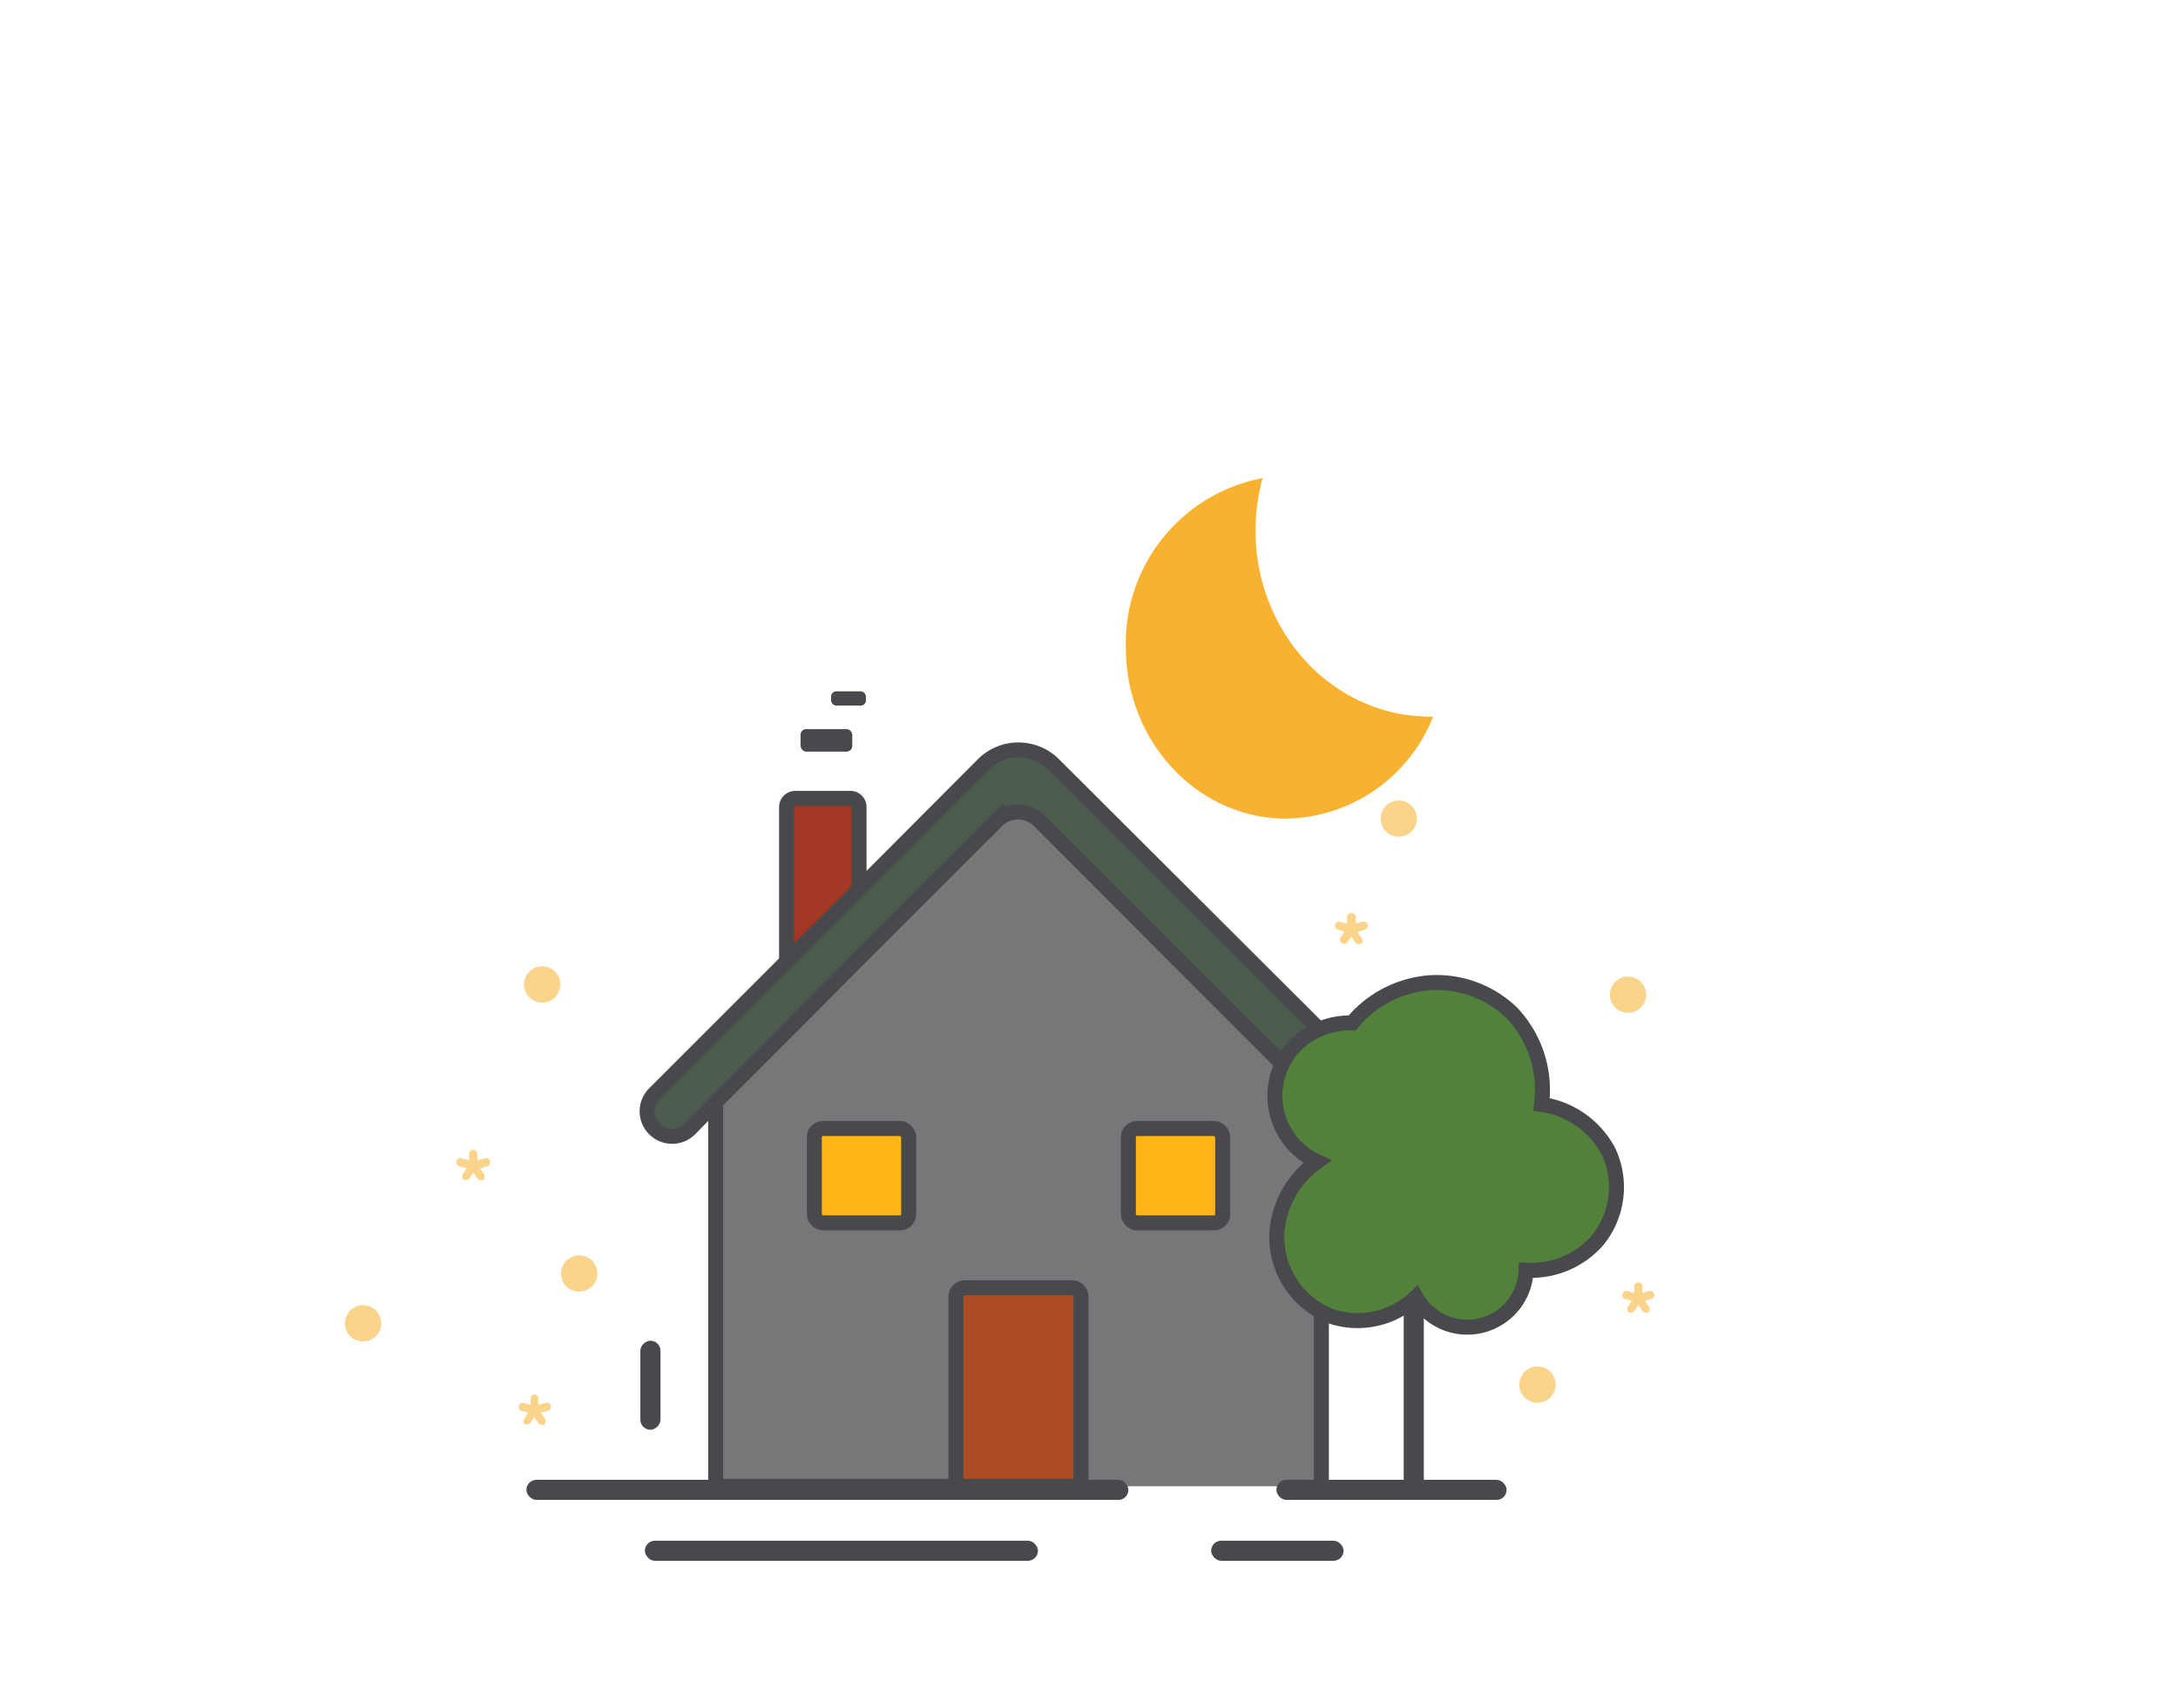 <svg xmlns="http://www.w3.org/2000/svg" viewBox="0 0 145.23 113.94"><defs><style>.cls-1,.cls-6{fill:none;}.cls-2{fill:#f8b22f;}.cls-3{fill:#a43723;}.cls-10,.cls-3,.cls-4,.cls-6,.cls-7,.cls-8{stroke:#47494c;stroke-miterlimit:10;}.cls-4{fill:#4d5b4e;}.cls-5{fill:#787679;}.cls-7{fill:#ad4d25;}.cls-8{fill:#fdb614;}.cls-9{fill:#47494c;}.cls-10{fill:#53813b;}.cls-11{fill:#f9d48a;}</style></defs><g id="Layer_2" data-name="Layer 2"><g id="Layer_1-2" data-name="Layer 1"><g id="clear-night"><rect class="cls-1" width="145.23" height="113.94"/><g id="clear-night-2" data-name="clear-night"><path class="cls-2" d="M95.56,47.8a10.73,10.73,0,0,1-9.79,6.8c-5.9,0-10.7-5.11-10.7-11.42a11.21,11.21,0,0,1,9.12-11.29,13.67,13.67,0,0,0-.33,1.57c-1,6.78,3.36,13.14,9.71,14.19A12.21,12.21,0,0,0,95.56,47.8Z"/><g id="house"><path class="cls-3" d="M57.28,53.8v5.7l-4.83,4.58V53.8a.58.58,0,0,1,.59-.55H56.7A.57.57,0,0,1,57.28,53.8Z"/><path class="cls-4" d="M92.22,75.3h0a1.67,1.67,0,0,1-2.36,0l-1.72-1.72-2.72-2.72-16-16a2.08,2.08,0,0,0-2.94,0L57.24,64l-3.46,3.46L50.4,70.86l-2.65,2.65L46,75.3a1.67,1.67,0,0,1-2.36,0h0a1.67,1.67,0,0,1,0-2.36l8.81-8.81,4.83-4.83L65.55,51h0a3.33,3.33,0,0,1,4.72,0l22,21.95A1.67,1.67,0,0,1,92.22,75.3Z"/><path class="cls-5" d="M88.11,73.58V99.13H47.72V73.51l2.65-2.65,3.38-3.38L57.21,64l9.24-9.24a2,2,0,0,1,2.86,0L85.39,70.86Z"/><path class="cls-6" d="M71.38,99.13H47.72V73.51l2.65-2.65,3.38-3.38L57.21,64l9.24-9.24a2,2,0,0,1,2.86,0L85.39,70.86l2.72,2.72V99.13"/><path class="cls-7" d="M64.34,85.89h7.14a.6.6,0,0,1,.6.6V99.13a0,0,0,0,1,0,0H63.74a0,0,0,0,1,0,0V86.49A.6.6,0,0,1,64.34,85.89Z"/><rect class="cls-8" x="54.3" y="75.27" width="6.29" height="6.29" rx="0.57"/><rect class="cls-8" x="75.24" y="75.27" width="6.29" height="6.29" rx="0.57"/><rect class="cls-9" x="53.38" y="48.63" width="3.45" height="1.5" rx="0.38"/><rect class="cls-9" x="55.42" y="46.11" width="2.32" height="0.95" rx="0.34"/></g><g id="lower"><rect class="cls-9" x="35.1" y="98.7" width="40.14" height="1.34" rx="0.67"/><rect class="cls-9" x="85.11" y="98.7" width="15.35" height="1.34" rx="0.67"/><rect class="cls-9" x="80.76" y="102.76" width="8.83" height="1.34" rx="0.67"/><rect class="cls-9" x="43" y="102.76" width="26.21" height="1.34" rx="0.67"/><rect class="cls-9" x="40.4" y="91.73" width="5.94" height="1.34" rx="0.67" transform="translate(135.77 49.02) rotate(90)"/></g><g id="tree"><rect class="cls-9" x="87.84" y="91.59" width="12.86" height="1.34" transform="translate(186.53 -2) rotate(90)"/><path class="cls-10" d="M90.16,68.23a7.45,7.45,0,0,1,5.27-2.69,7.22,7.22,0,0,1,5.36,2,7.47,7.47,0,0,1,2,6.12,6,6,0,0,1,4.46,3.13,5.6,5.6,0,0,1-.78,6,5.89,5.89,0,0,1-4.71,1.93,3.92,3.92,0,0,1-7.34,1.79,5.62,5.62,0,0,1-5.68,1.28,5.69,5.69,0,0,1-3.6-5.55,6.34,6.34,0,0,1,2.69-4.76A4.84,4.84,0,0,1,86.12,70,5.12,5.12,0,0,1,90.16,68.23Z"/></g><g id="outer"><circle class="cls-11" cx="38.62" cy="84.94" r="1.21"/><circle class="cls-11" cx="24.21" cy="88.26" r="1.21"/><circle class="cls-11" cx="36.15" cy="65.66" r="1.21"/><circle class="cls-11" cx="93.27" cy="54.6" r="1.21"/><circle class="cls-11" cx="108.56" cy="66.34" r="1.21"/><circle class="cls-11" cx="102.52" cy="92.35" r="1.21"/><path class="cls-11" d="M31.55,76.69a.28.28,0,0,0-.27.28v.42l-.45-.12a.28.28,0,1,0-.15.53l.44.12-.26.4a.27.27,0,0,0,.08.38.25.25,0,0,0,.15,0,.29.29,0,0,0,.23-.13l.24-.37.26.39a.27.27,0,0,0,.23.12.28.28,0,0,0,.15,0,.29.29,0,0,0,.08-.39L32,77.92l.43-.12a.28.28,0,1,0-.15-.53l-.45.12V77A.28.28,0,0,0,31.55,76.69Z"/><path class="cls-11" d="M35.66,93a.28.28,0,0,0-.28.27v.43l-.45-.12a.27.27,0,0,0-.34.19.28.28,0,0,0,.2.34l.43.12-.26.4A.27.27,0,0,0,35,95a.28.28,0,0,0,.15,0,.27.27,0,0,0,.23-.12l.24-.37.26.39a.28.28,0,0,0,.23.12.27.27,0,0,0,.15,0,.27.27,0,0,0,.08-.38l-.28-.42.43-.11a.28.28,0,1,0-.15-.53l-.45.12v-.43A.27.27,0,0,0,35.66,93Z"/><path class="cls-11" d="M90.09,60.9a.27.27,0,0,0-.27.27v.43l-.46-.12a.27.27,0,0,0-.33.19.27.27,0,0,0,.19.34l.43.12-.26.4a.28.28,0,0,0,.08.38.3.3,0,0,0,.15.05.28.28,0,0,0,.23-.13l.25-.37.26.39a.27.27,0,0,0,.23.12.3.3,0,0,0,.15,0,.27.27,0,0,0,.07-.38l-.28-.42L91,62a.27.27,0,1,0-.14-.53l-.45.12v-.43A.28.28,0,0,0,90.09,60.9Z"/><path class="cls-11" d="M109.24,85.53a.27.27,0,0,0-.27.28v.42l-.45-.12a.28.28,0,0,0-.34.19.27.27,0,0,0,.19.34l.44.12-.27.4a.28.28,0,0,0,.08.38.3.3,0,0,0,.15,0,.28.28,0,0,0,.23-.13l.25-.37.26.39a.27.27,0,0,0,.23.12.23.23,0,0,0,.15,0,.26.26,0,0,0,.07-.38l-.28-.41.43-.12a.27.27,0,1,0-.14-.53l-.45.12v-.42A.28.28,0,0,0,109.24,85.53Z"/></g></g></g></g></g></svg>